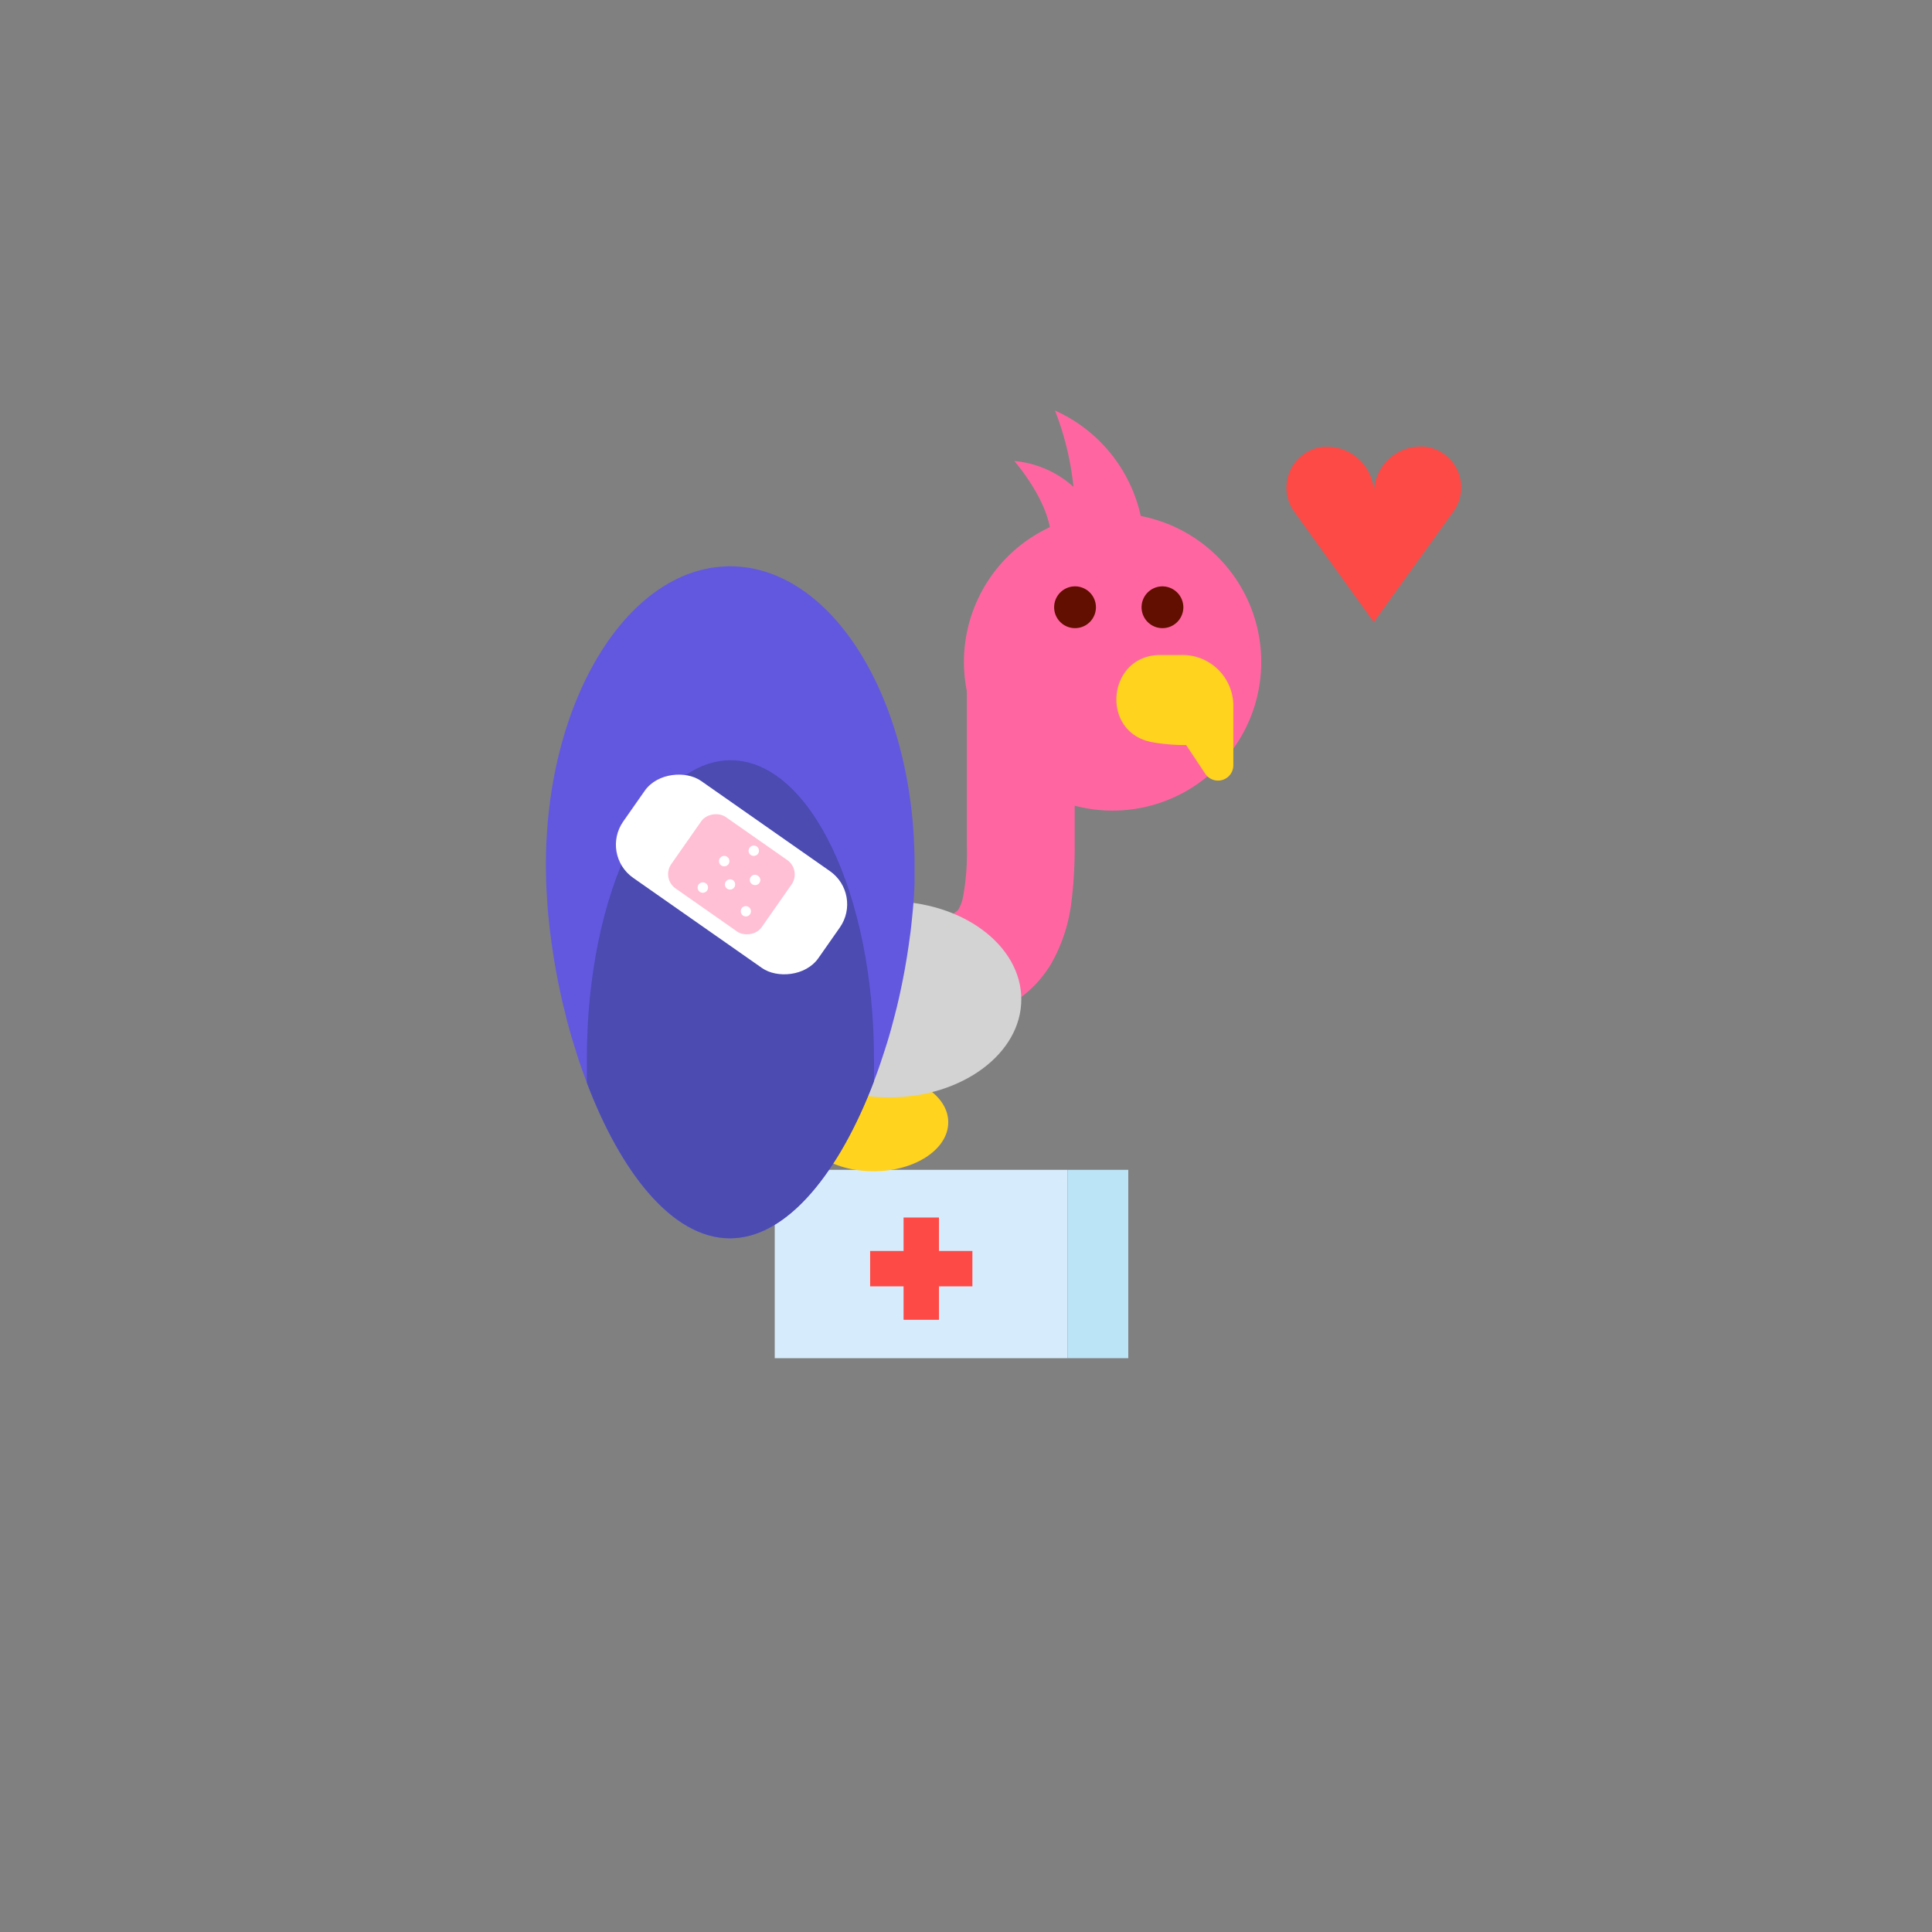<svg id="Layer_1" data-name="Layer 1" xmlns="http://www.w3.org/2000/svg" viewBox="0 0 160 160"><rect x="0" y="0" width="160" height="160" fill="#808080" stroke="none"/><defs><style>.cls-1{fill:#d6ecfc;}.cls-2{fill:#fd4a46;}.cls-3{fill:#bce4f7;}.cls-4{fill:#ffd31e;}.cls-5{fill:#ff66a1;}.cls-6{fill:#d3d3d3;}.cls-7{fill:#6258e0;}.cls-8{fill:#4b4bb2;}.cls-9{fill:#620e00;}.cls-10{fill:#fff;}.cls-11{fill:#ffc0d5;}</style></defs><title>Artboard 87</title><rect class="cls-1" x="64.16" y="96.88" width="24.26" height="15.6"/><polygon class="cls-2" points="80.53 103.6 77.76 103.6 77.76 100.83 74.83 100.83 74.83 103.6 72.06 103.6 72.06 106.53 74.83 106.53 74.83 109.3 77.76 109.3 77.76 106.53 80.53 106.53 80.53 103.6"/><rect class="cls-3" x="88.43" y="96.88" width="5.01" height="15.6"/><path class="cls-4" d="M66.15,92.94c0,2.25,2.77,4.06,6.19,4.06s6.19-1.81,6.19-4.06-2.77-4-6.19-4S66.15,90.7,66.15,92.94Z"/><path class="cls-5" d="M79.83,54.82A12.31,12.31,0,1,0,92.14,42.51,12.31,12.31,0,0,0,79.83,54.82Z"/><path class="cls-5" d="M84,38.18a8.42,8.42,0,0,1,4.9,2.14A24,24,0,0,0,87.37,34a12.51,12.51,0,0,1,7.34,10.27l-4.8-.72L87,44C86.63,41.16,84,38.18,84,38.18Z"/><path class="cls-5" d="M80.07,55.25V69.92a20.3,20.3,0,0,1-.31,4.33,3.3,3.3,0,0,1-.35,1,.71.71,0,0,1-.22.25,4.44,4.44,0,0,0,4.86,7.44,9.6,9.6,0,0,0,3-3.12,13.64,13.64,0,0,0,1.69-5.2A36.72,36.72,0,0,0,89,69.92c0-.57,0-1.13,0-1.65v-13a4.44,4.44,0,0,0-8.88,0Z"/><ellipse class="cls-6" cx="73.64" cy="82.76" rx="10.94" ry="8.12"/><path class="cls-7" d="M75.74,71.59c0,.4,0,.81,0,1.21,0,1.07-.1,2.15-.21,3.25-.05.48-.1,1-.17,1.46a55.88,55.88,0,0,1-1.08,5.86c-.12.48-.24.95-.37,1.43-.26,1-.55,1.91-.86,2.84-.21.65-.44,1.29-.68,1.91-2.81,7.39-7.12,13-11.93,13S51.38,97,48.6,89.66c-.09-.24-.19-.49-.27-.74-.16-.42-.31-.85-.45-1.28s-.31-1-.45-1.44-.27-.93-.4-1.4-.24-1-.36-1.43a55.84,55.84,0,0,1-1.07-5.86,46.32,46.32,0,0,1-.39-5.92C45.21,58,52,46.9,60.47,46.9S75.74,58,75.74,71.59Z"/><path class="cls-8" d="M72.38,87.7c0,.61,0,1.23,0,1.85-2.81,7.39-7.12,13-11.93,13S51.38,97,48.6,89.66c0-.66,0-1.32,0-2,0-13.64,5.33-24.7,11.91-24.7S72.38,74.06,72.38,87.7Z"/><path class="cls-9" d="M90.76,50.3a1.73,1.73,0,1,1-1.71-1.74A1.73,1.73,0,0,1,90.76,50.3Z"/><path class="cls-9" d="M98,50.3a1.73,1.73,0,1,1-1.72-1.74A1.74,1.74,0,0,1,98,50.3Z"/><path class="cls-4" d="M99.82,64.09,98.23,61.7a15.3,15.3,0,0,1-2.78-.23c-4.38-.77-3.79-7.23.66-7.23h1.8a4.22,4.22,0,0,1,4.23,4.22v4.92A1.27,1.27,0,0,1,99.82,64.09Z"/><path class="cls-2" d="M120.35,42.38a3.4,3.4,0,0,0-2.43-5.4h-.26a3.88,3.88,0,0,0-3.88,3.76h0A3.88,3.88,0,0,0,109.89,37h-.26a3.4,3.4,0,0,0-2.43,5.4l6.57,9.12Z"/><rect class="cls-10" x="55.68" y="62.56" width="9.8" height="19.73" rx="3.35" ry="3.35" transform="translate(-33.49 80.52) rotate(-55.01)"/><rect class="cls-11" x="56.96" y="67.84" width="7.23" height="9.13" rx="1.45" ry="1.45" transform="translate(-33.48 80.51) rotate(-55.01)"/><path class="cls-10" d="M62.78,70.7a.44.44,0,0,1-.6.11.43.43,0,1,1,.6-.11Z"/><path class="cls-10" d="M60.76,72.94a.44.44,0,0,1,0,.61.43.43,0,0,1-.6,0,.42.42,0,0,1,0-.6A.43.43,0,0,1,60.76,72.94Z"/><path class="cls-10" d="M58.5,73.19a.43.43,0,0,1-.59.63.43.43,0,1,1,.59-.63Z"/><path class="cls-10" d="M60.27,71a.43.43,0,0,1-.59.63.43.43,0,0,1,.59-.63Z"/><path class="cls-10" d="M62.07,75.17a.43.43,0,0,1,0,.6.42.42,0,0,1-.6,0,.44.44,0,0,1,0-.61A.43.43,0,0,1,62.07,75.17Z"/><path class="cls-10" d="M62.84,72.58a.42.42,0,0,1,0,.6.44.44,0,0,1-.61,0,.42.42,0,1,1,.58-.62Z"/></svg>